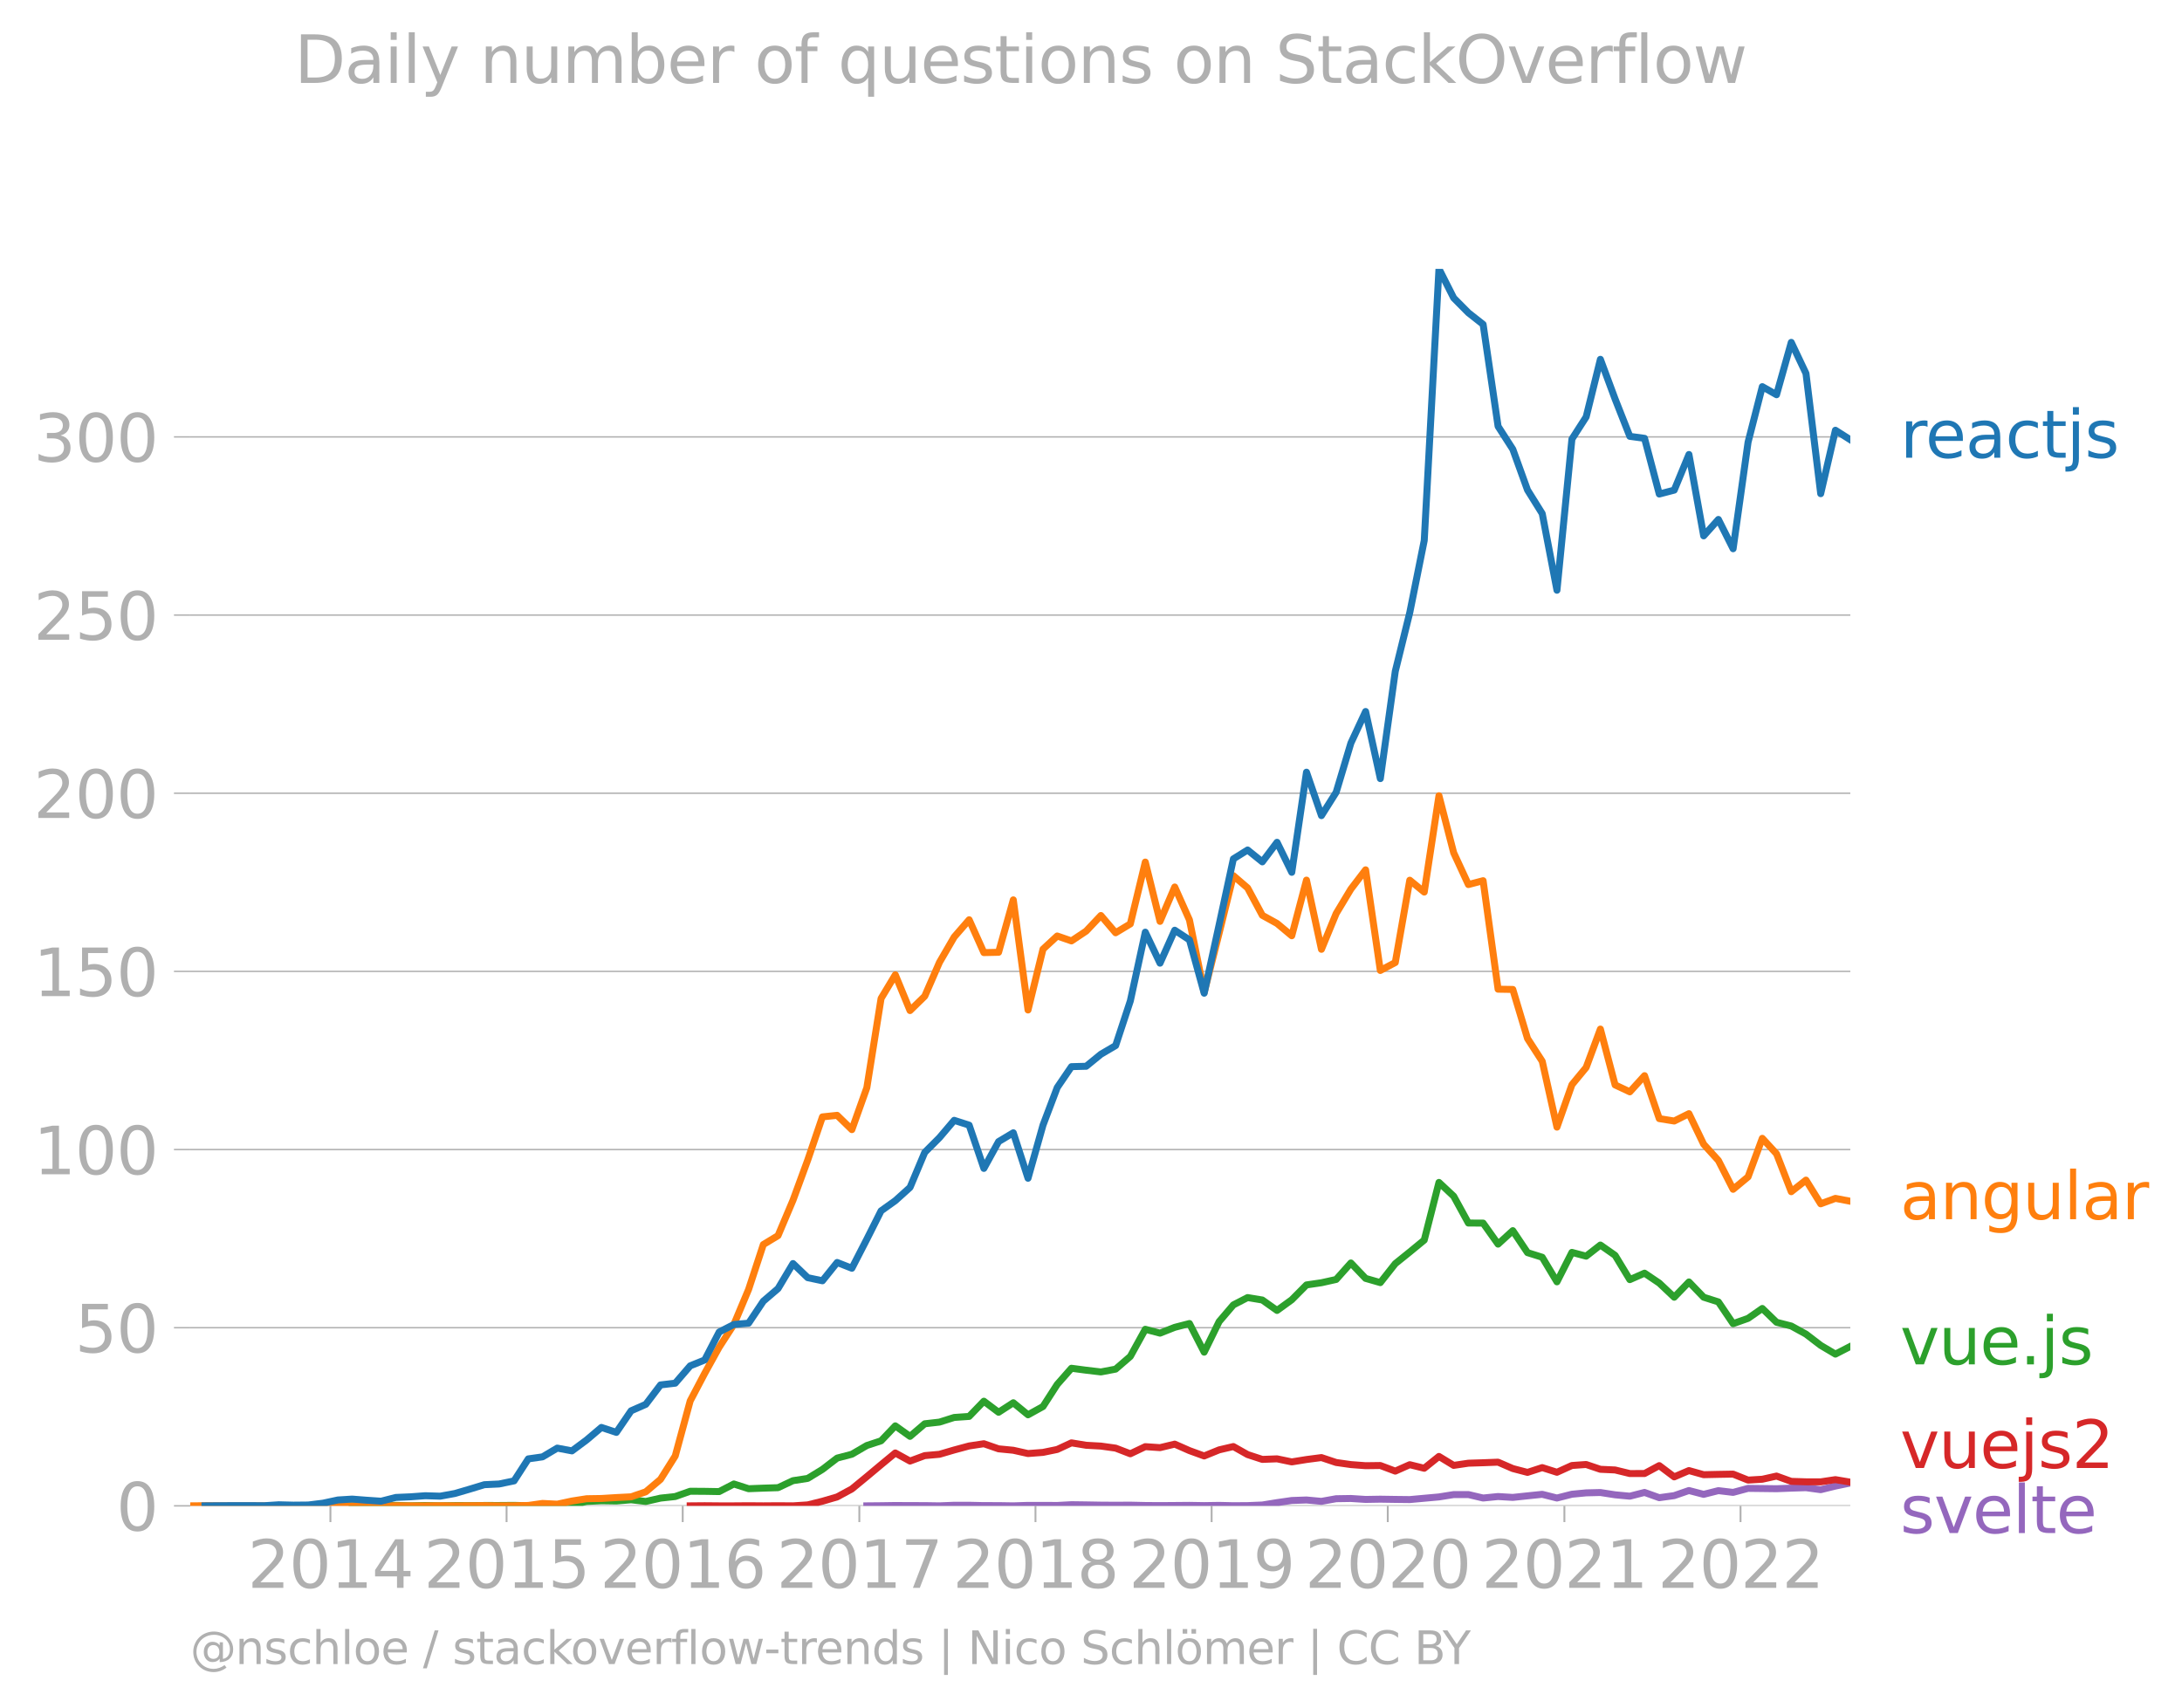 <svg xmlns:xlink="http://www.w3.org/1999/xlink" width="625.856" height="489.969" viewBox="0 0 469.392 367.477" xmlns="http://www.w3.org/2000/svg"><defs><style>*{stroke-linejoin:round;stroke-linecap:butt}</style></defs><g id="figure_1"><path d="M0 367.477h469.392V0H0v367.477z" style="fill:none" id="patch_1"/><g id="axes_1"><path d="M40.922 323.95h357.12V57.838H40.923V323.95z" style="fill:none" id="patch_2"/><g id="matplotlib.axis_1"><g id="xtick_1"><g id="line2d_1"><defs><path id="ma919f04d4e" d="M0 0v3.5" style="stroke:#b0b0b0;stroke-width:.4"/></defs><use xlink:href="#ma919f04d4e" x="71.08" y="323.95" style="fill:#b0b0b0;stroke:#b0b0b0;stroke-width:.4"/></g><g style="fill:#b0b0b0" transform="matrix(.14 0 0 -.14 53.265 341.588)" id="text_1"><defs><path id="DejaVuSans-32" d="M1228 531h2203V0H469v531q359 372 979 998 621 627 780 809 303 340 423 576 121 236 121 464 0 372-261 606-261 235-680 235-297 0-627-103-329-103-704-313v638q381 153 712 231 332 78 607 78 725 0 1156-363 431-362 431-968 0-288-108-546-107-257-392-607-78-91-497-524-418-433-1181-1211z" transform="scale(.016)"/><path id="DejaVuSans-30" d="M2034 4250q-487 0-733-480-245-479-245-1442 0-959 245-1439 246-480 733-480 491 0 736 480 246 480 246 1439 0 963-246 1442-245 480-736 480zm0 500q785 0 1199-621 414-620 414-1801 0-1178-414-1799Q2819-91 2034-91q-784 0-1198 620-414 621-414 1799 0 1181 414 1801 414 621 1198 621z" transform="scale(.016)"/><path id="DejaVuSans-31" d="M794 531h1031v3560L703 3866v575l1116 225h631V531h1031V0H794v531z" transform="scale(.016)"/><path id="DejaVuSans-34" d="M2419 4116 825 1625h1594v2491zm-166 550h794V1625h666v-525h-666V0h-628v1100H313v609l1940 2957z" transform="scale(.016)"/></defs><use xlink:href="#DejaVuSans-32"/><use xlink:href="#DejaVuSans-30" x="63.623"/><use xlink:href="#DejaVuSans-31" x="127.246"/><use xlink:href="#DejaVuSans-34" x="190.869"/></g></g><g id="xtick_2"><use xlink:href="#ma919f04d4e" x="108.973" y="323.95" style="fill:#b0b0b0;stroke:#b0b0b0;stroke-width:.4" id="line2d_2"/><g style="fill:#b0b0b0" transform="matrix(.14 0 0 -.14 91.158 341.588)" id="text_2"><defs><path id="DejaVuSans-35" d="M691 4666h2478v-532H1269V2991q137 47 274 70 138 23 276 23 781 0 1237-428 457-428 457-1159 0-753-469-1171Q2575-91 1722-91q-294 0-599 50Q819 9 494 109v635q281-153 581-228t634-75q541 0 856 284 316 284 316 772 0 487-316 771-315 285-856 285-253 0-505-56-251-56-513-175v2344z" transform="scale(.016)"/></defs><use xlink:href="#DejaVuSans-32"/><use xlink:href="#DejaVuSans-30" x="63.623"/><use xlink:href="#DejaVuSans-31" x="127.246"/><use xlink:href="#DejaVuSans-35" x="190.869"/></g></g><g id="xtick_3"><use xlink:href="#ma919f04d4e" x="146.865" y="323.95" style="fill:#b0b0b0;stroke:#b0b0b0;stroke-width:.4" id="line2d_3"/><g style="fill:#b0b0b0" transform="matrix(.14 0 0 -.14 129.05 341.588)" id="text_3"><defs><path id="DejaVuSans-36" d="M2113 2584q-425 0-674-291-248-290-248-796 0-503 248-796 249-292 674-292t673 292q248 293 248 796 0 506-248 796-248 291-673 291zm1253 1979v-575q-238 112-480 171-242 60-480 60-625 0-955-422-329-422-376-1275 184 272 462 417 279 145 613 145 703 0 1111-427 408-426 408-1160 0-719-425-1154Q2819-91 2113-91q-810 0-1238 620-428 621-428 1799 0 1106 525 1764t1409 658q238 0 480-47t505-140z" transform="scale(.016)"/></defs><use xlink:href="#DejaVuSans-32"/><use xlink:href="#DejaVuSans-30" x="63.623"/><use xlink:href="#DejaVuSans-31" x="127.246"/><use xlink:href="#DejaVuSans-36" x="190.869"/></g></g><g id="xtick_4"><use xlink:href="#ma919f04d4e" x="184.861" y="323.95" style="fill:#b0b0b0;stroke:#b0b0b0;stroke-width:.4" id="line2d_4"/><g style="fill:#b0b0b0" transform="matrix(.14 0 0 -.14 167.046 341.588)" id="text_4"><defs><path id="DejaVuSans-37" d="M525 4666h3000v-269L1831 0h-659l1594 4134H525v532z" transform="scale(.016)"/></defs><use xlink:href="#DejaVuSans-32"/><use xlink:href="#DejaVuSans-30" x="63.623"/><use xlink:href="#DejaVuSans-31" x="127.246"/><use xlink:href="#DejaVuSans-37" x="190.869"/></g></g><g id="xtick_5"><use xlink:href="#ma919f04d4e" x="222.753" y="323.95" style="fill:#b0b0b0;stroke:#b0b0b0;stroke-width:.4" id="line2d_5"/><g style="fill:#b0b0b0" transform="matrix(.14 0 0 -.14 204.938 341.588)" id="text_5"><defs><path id="DejaVuSans-38" d="M2034 2216q-450 0-708-241-257-241-257-662 0-422 257-663 258-241 708-241t709 242q260 243 260 662 0 421-258 662-257 241-711 241zm-631 268q-406 100-633 378-226 279-226 679 0 559 398 884 399 325 1092 325 697 0 1094-325t397-884q0-400-227-679-226-278-629-378 456-106 710-416 255-309 255-755 0-679-414-1042Q2806-91 2034-91q-771 0-1186 362-414 363-414 1042 0 446 256 755 257 310 713 416zm-231 997q0-362 226-565 227-203 636-203 407 0 636 203 230 203 230 565 0 363-230 566-229 203-636 203-409 0-636-203-226-203-226-566z" transform="scale(.016)"/></defs><use xlink:href="#DejaVuSans-32"/><use xlink:href="#DejaVuSans-30" x="63.623"/><use xlink:href="#DejaVuSans-31" x="127.246"/><use xlink:href="#DejaVuSans-38" x="190.869"/></g></g><g id="xtick_6"><use xlink:href="#ma919f04d4e" x="260.645" y="323.95" style="fill:#b0b0b0;stroke:#b0b0b0;stroke-width:.4" id="line2d_6"/><g style="fill:#b0b0b0" transform="matrix(.14 0 0 -.14 242.83 341.588)" id="text_6"><defs><path id="DejaVuSans-39" d="M703 97v575q238-113 481-172 244-59 479-59 625 0 954 420 330 420 377 1277-181-269-460-413-278-144-615-144-700 0-1108 423-408 424-408 1159 0 718 425 1152 425 435 1131 435 810 0 1236-621 427-620 427-1801 0-1103-524-1761Q2575-91 1691-91q-238 0-482 47Q966 3 703 97zm1256 1978q425 0 673 290 249 291 249 798 0 503-249 795-248 292-673 292t-673-292q-248-292-248-795 0-507 248-798 248-290 673-290z" transform="scale(.016)"/></defs><use xlink:href="#DejaVuSans-32"/><use xlink:href="#DejaVuSans-30" x="63.623"/><use xlink:href="#DejaVuSans-31" x="127.246"/><use xlink:href="#DejaVuSans-39" x="190.869"/></g></g><g id="xtick_7"><use xlink:href="#ma919f04d4e" x="298.537" y="323.95" style="fill:#b0b0b0;stroke:#b0b0b0;stroke-width:.4" id="line2d_7"/><g style="fill:#b0b0b0" transform="matrix(.14 0 0 -.14 280.722 341.588)" id="text_7"><use xlink:href="#DejaVuSans-32"/><use xlink:href="#DejaVuSans-30" x="63.623"/><use xlink:href="#DejaVuSans-32" x="127.246"/><use xlink:href="#DejaVuSans-30" x="190.869"/></g></g><g id="xtick_8"><use xlink:href="#ma919f04d4e" x="336.533" y="323.95" style="fill:#b0b0b0;stroke:#b0b0b0;stroke-width:.4" id="line2d_8"/><g style="fill:#b0b0b0" transform="matrix(.14 0 0 -.14 318.718 341.588)" id="text_8"><use xlink:href="#DejaVuSans-32"/><use xlink:href="#DejaVuSans-30" x="63.623"/><use xlink:href="#DejaVuSans-32" x="127.246"/><use xlink:href="#DejaVuSans-31" x="190.869"/></g></g><g id="xtick_9"><use xlink:href="#ma919f04d4e" x="374.425" y="323.95" style="fill:#b0b0b0;stroke:#b0b0b0;stroke-width:.4" id="line2d_9"/><g style="fill:#b0b0b0" transform="matrix(.14 0 0 -.14 356.61 341.588)" id="text_9"><use xlink:href="#DejaVuSans-32"/><use xlink:href="#DejaVuSans-30" x="63.623"/><use xlink:href="#DejaVuSans-32" x="127.246"/><use xlink:href="#DejaVuSans-32" x="190.869"/></g></g></g><g id="matplotlib.axis_2"><g id="ytick_1"><path d="M40.922 323.95h357.12" clip-path="url(#p0051fe6fa3)" style="fill:none;stroke:#b0b0b0;stroke-width:.3;stroke-linecap:square" id="line2d_10"/><g id="line2d_11"><defs><path id="m20722a3a49" d="M0 0h-3.5" style="stroke:#b0b0b0;stroke-width:.3"/></defs><use xlink:href="#m20722a3a49" x="40.922" y="323.95" style="fill:#b0b0b0;stroke:#b0b0b0;stroke-width:.3"/></g><use xlink:href="#DejaVuSans-30" style="fill:#b0b0b0" transform="matrix(.14 0 0 -.14 25.015 329.269)" id="text_10"/></g><g id="ytick_2"><path d="M40.922 285.624h357.12" clip-path="url(#p0051fe6fa3)" style="fill:none;stroke:#b0b0b0;stroke-width:.3;stroke-linecap:square" id="line2d_12"/><use xlink:href="#m20722a3a49" x="40.922" y="285.624" style="fill:#b0b0b0;stroke:#b0b0b0;stroke-width:.3" id="line2d_13"/><g style="fill:#b0b0b0" transform="matrix(.14 0 0 -.14 16.108 290.942)" id="text_11"><use xlink:href="#DejaVuSans-35"/><use xlink:href="#DejaVuSans-30" x="63.623"/></g></g><g id="ytick_3"><path d="M40.922 247.297h357.12" clip-path="url(#p0051fe6fa3)" style="fill:none;stroke:#b0b0b0;stroke-width:.3;stroke-linecap:square" id="line2d_14"/><use xlink:href="#m20722a3a49" x="40.922" y="247.297" style="fill:#b0b0b0;stroke:#b0b0b0;stroke-width:.3" id="line2d_15"/><g style="fill:#b0b0b0" transform="matrix(.14 0 0 -.14 7.2 252.616)" id="text_12"><use xlink:href="#DejaVuSans-31"/><use xlink:href="#DejaVuSans-30" x="63.623"/><use xlink:href="#DejaVuSans-30" x="127.246"/></g></g><g id="ytick_4"><path d="M40.922 208.971h357.12" clip-path="url(#p0051fe6fa3)" style="fill:none;stroke:#b0b0b0;stroke-width:.3;stroke-linecap:square" id="line2d_16"/><use xlink:href="#m20722a3a49" x="40.922" y="208.971" style="fill:#b0b0b0;stroke:#b0b0b0;stroke-width:.3" id="line2d_17"/><g style="fill:#b0b0b0" transform="matrix(.14 0 0 -.14 7.2 214.29)" id="text_13"><use xlink:href="#DejaVuSans-31"/><use xlink:href="#DejaVuSans-35" x="63.623"/><use xlink:href="#DejaVuSans-30" x="127.246"/></g></g><g id="ytick_5"><path d="M40.922 170.645h357.12" clip-path="url(#p0051fe6fa3)" style="fill:none;stroke:#b0b0b0;stroke-width:.3;stroke-linecap:square" id="line2d_18"/><use xlink:href="#m20722a3a49" x="40.922" y="170.645" style="fill:#b0b0b0;stroke:#b0b0b0;stroke-width:.3" id="line2d_19"/><g style="fill:#b0b0b0" transform="matrix(.14 0 0 -.14 7.2 175.964)" id="text_14"><use xlink:href="#DejaVuSans-32"/><use xlink:href="#DejaVuSans-30" x="63.623"/><use xlink:href="#DejaVuSans-30" x="127.246"/></g></g><g id="ytick_6"><path d="M40.922 132.319h357.12" clip-path="url(#p0051fe6fa3)" style="fill:none;stroke:#b0b0b0;stroke-width:.3;stroke-linecap:square" id="line2d_20"/><use xlink:href="#m20722a3a49" x="40.922" y="132.319" style="fill:#b0b0b0;stroke:#b0b0b0;stroke-width:.3" id="line2d_21"/><g style="fill:#b0b0b0" transform="matrix(.14 0 0 -.14 7.2 137.637)" id="text_15"><use xlink:href="#DejaVuSans-32"/><use xlink:href="#DejaVuSans-35" x="63.623"/><use xlink:href="#DejaVuSans-30" x="127.246"/></g></g><g id="ytick_7"><path d="M40.922 93.992h357.12" clip-path="url(#p0051fe6fa3)" style="fill:none;stroke:#b0b0b0;stroke-width:.3;stroke-linecap:square" id="line2d_22"/><use xlink:href="#m20722a3a49" x="40.922" y="93.992" style="fill:#b0b0b0;stroke:#b0b0b0;stroke-width:.3" id="line2d_23"/><g style="fill:#b0b0b0" transform="matrix(.14 0 0 -.14 7.2 99.311)" id="text_16"><defs><path id="DejaVuSans-33" d="M2597 2516q453-97 707-404 255-306 255-756 0-690-475-1069Q2609-91 1734-91q-293 0-604 58T488 141v609q262-153 574-231 313-78 654-78 593 0 904 234t311 681q0 413-289 645-289 233-804 233h-544v519h569q465 0 712 186t247 536q0 359-255 551-254 193-729 193-260 0-557-57-297-56-653-174v562q360 100 674 150t592 50q719 0 1137-327 419-326 419-882 0-388-222-655t-631-370z" transform="scale(.016)"/></defs><use xlink:href="#DejaVuSans-33"/><use xlink:href="#DejaVuSans-30" x="63.623"/><use xlink:href="#DejaVuSans-30" x="127.246"/></g></g></g><path d="m186.47 323.95 3.062-.028 3.063-.046 3.166.023 3.166.001 3.167.05 3.166-.124h3.218l3.167.073 3.166.001 3.166.05 3.167-.1h3.218l3.062.018 3.063-.165 3.166.042 3.166.056 3.167.021 3.166-.02 3.218.074 3.167.023 3.166-.023 3.166-.028 3.167.052 3.218-.05 3.062.072 3.063-.022 3.166-.129 3.167-.514 3.166-.457 3.166-.111 3.218.296 3.167-.568 3.166-.05 3.166.203 3.167-.054 3.218.05 3.114.036 3.115-.284 3.166-.285 3.166-.506 3.167-.005 3.166.746 3.218-.321 3.167.189 3.166-.337 3.166-.328 3.167.797 3.218-.816 3.062-.295 3.063-.075 3.166.492 3.167.299 3.166-.81 3.166 1.131 3.218-.445 3.167-1.095 3.166.823 3.166-.798 3.167.378 3.218-.866 3.062.036 3.063.039 3.166-.123 3.167-.1 3.166.432 3.166-.778 3.219-.668" clip-path="url(#p0051fe6fa3)" style="fill:none;stroke:#9467bd;stroke-width:1.5;stroke-linecap:square" id="line2d_24"/><path d="m148.474 323.95 3.114-.027 3.115.027h3.166l3.166-.025 3.167.025 3.166-.025 3.218.025 3.166-.205 3.167-.784 3.166-.928 3.166-1.718 3.219-2.646 3.062-2.562 3.063-2.531 3.166 1.741 3.166-1.173 3.167-.283 3.166-.928 3.218-.866 3.167-.48 3.166 1.098 3.166.307 3.167.707 3.218-.247 3.062-.63 3.063-1.422 3.166.519 3.166.173 3.167.44 3.166 1.217 3.218-1.533 3.167.214 3.166-.758 3.166 1.397 3.167 1.15 3.218-1.311 3.062-.715 3.063 1.729 3.166 1.037 3.167-.122 3.166.659 3.166-.511 3.218-.42 3.167 1.059 3.166.449 3.166.24 3.167-.042 3.218 1.211 3.114-1.387 3.115.77 3.166-2.544 3.166 1.925 3.167-.469 3.166-.1 3.218-.123 3.167 1.373 3.166.827 3.166-1.032 3.167 1.008 3.218-1.46 3.062-.217 3.063 1.034 3.166.146 3.167.769 3.166-.002 3.166-1.705 3.218 2.424 3.167-1.358 3.166.888 3.166-.07 3.167-.054 3.218 1.286 3.062-.183 3.063-.682 3.166 1.14 3.167.096 3.166.007 3.166-.477 3.219.544" clip-path="url(#p0051fe6fa3)" style="fill:none;stroke:#d62728;stroke-width:1.5;stroke-linecap:square" id="line2d_25"/><path d="m75.752 323.95 3.063-.025 3.166.025 3.166-.1 3.167.1 3.166-.074 3.218.074 3.166-.051 3.167.001 3.166-.027 3.166.003 3.219-.025 3.062.071 3.063-.022 3.166-.078 3.166-.144 3.167-.674 3.166-.142 3.218.05 3.167-.265 3.166.363 3.166-.721 3.167-.342 3.218-1.137 3.114.02 3.115.054 3.166-1.636 3.166 1.018 3.167-.123 3.166-.1 3.218-1.508 3.166-.487 3.167-1.937 3.166-2.433 3.166-.83 3.219-1.88 3.062-1.007 3.063-3.22 3.166 2.262 3.166-2.708 3.167-.359 3.166-1.001 3.218-.222 3.167-3.273 3.166 2.382 3.166-2.05 3.167 2.594 3.218-1.78 3.062-4.753 3.063-3.481 3.166.419 3.166.372 3.167-.602 3.166-2.736 3.218-5.835 3.167.829 3.166-1.25 3.166-.82 3.167 6.161 3.218-6.577 3.062-3.59 3.063-1.578 3.166.525 3.167 2.245 3.166-2.296 3.166-3.194 3.218-.47 3.167-.705 3.166-3.548 3.166 3.318 3.167.91 3.218-4.08 3.114-2.509 3.115-2.56 3.166-12.406 3.166 2.961 3.167 5.777 3.166.01 3.218 4.524 3.167-2.898 3.166 4.728 3.166.995 3.167 5.286 3.218-6.33 3.062.81 3.063-2.393 3.166 2.218 3.167 5.225 3.166-1.392 3.166 2.134 3.218 3.041 3.167-3.285 3.166 3.285 3.166 1.008 3.167 4.68 3.218-1.138 3.062-2.131 3.063 2.971 3.166.805 3.167 1.742 3.166 2.423 3.166 1.88 3.219-1.657" clip-path="url(#p0051fe6fa3)" style="fill:none;stroke:#2ca02c;stroke-width:1.5;stroke-linecap:square" id="line2d_26"/><g style="fill:#1f77b4" transform="matrix(.14 0 0 -.14 408.756 98.474)" id="text_17"><defs><path id="DejaVuSans-72" d="M2631 2963q-97 56-211 82-114 27-251 27-488 0-749-317t-261-911V0H581v3500h578v-544q182 319 472 473 291 155 707 155 59 0 131-8 72-7 159-23l3-590z" transform="scale(.016)"/><path id="DejaVuSans-65" d="M3597 1894v-281H953q38-594 358-905t892-311q331 0 642 81t618 244V178Q3153 47 2828-22t-659-69q-838 0-1327 487-489 488-489 1320 0 859 464 1363 464 505 1252 505 706 0 1117-455 411-454 411-1235zm-575 169q-6 471-264 752-258 282-683 282-481 0-770-272t-333-766l2050 4z" transform="scale(.016)"/><path id="DejaVuSans-61" d="M2194 1759q-697 0-966-159t-269-544q0-306 202-486 202-179 548-179 479 0 768 339t289 901v128h-572zm1147 238V0h-575v531q-197-318-491-470T1556-91q-537 0-855 302-317 302-317 808 0 590 395 890 396 300 1180 300h807v57q0 397-261 614t-733 217q-300 0-585-72-284-72-546-216v532q315 122 612 182 297 61 578 61 760 0 1135-394 375-393 375-1193z" transform="scale(.016)"/><path id="DejaVuSans-63" d="M3122 3366v-538q-244 135-489 202t-495 67q-560 0-870-355-309-354-309-995t309-996q310-354 870-354 250 0 495 67t489 202V134Q2881 22 2623-34q-257-57-548-57-791 0-1257 497-465 497-465 1341 0 856 470 1346 471 491 1290 491 265 0 518-55 253-54 491-163z" transform="scale(.016)"/><path id="DejaVuSans-74" d="M1172 4494v-994h1184v-447H1172V1153q0-428 117-550t477-122h590V0h-590q-666 0-919 248-253 249-253 905v1900H172v447h422v994h578z" transform="scale(.016)"/><path id="DejaVuSans-6a" d="M603 3500h575V-63q0-668-255-968-254-300-820-300h-219v487H38q328 0 446 152Q603-541 603-63v3563zm0 1363h575v-729H603v729z" transform="scale(.016)"/><path id="DejaVuSans-73" d="M2834 3397v-544q-243 125-506 187-262 63-544 63-428 0-642-131t-214-394q0-200 153-314t616-217l197-44q612-131 870-370t258-667q0-488-386-773Q2250-91 1575-91q-281 0-586 55T347 128v594q319-166 628-249 309-82 613-82 406 0 624 139 219 139 219 392 0 234-158 359-157 125-692 241l-200 47q-534 112-772 345-237 233-237 639 0 494 350 762 350 269 994 269 318 0 599-47 282-46 519-140z" transform="scale(.016)"/></defs><use xlink:href="#DejaVuSans-72"/><use xlink:href="#DejaVuSans-65" x="38.863"/><use xlink:href="#DejaVuSans-61" x="100.387"/><use xlink:href="#DejaVuSans-63" x="161.666"/><use xlink:href="#DejaVuSans-74" x="216.646"/><use xlink:href="#DejaVuSans-6a" x="255.855"/><use xlink:href="#DejaVuSans-73" x="283.639"/></g><g style="fill:#ff7f0e" transform="matrix(.14 0 0 -.14 408.756 262.287)" id="text_18"><defs><path id="DejaVuSans-6e" d="M3513 2113V0h-575v2094q0 497-194 743-194 247-581 247-466 0-735-297-269-296-269-809V0H581v3500h578v-544q207 316 486 472 280 156 646 156 603 0 912-373 310-373 310-1098z" transform="scale(.016)"/><path id="DejaVuSans-67" d="M2906 1791q0 625-258 968-257 344-723 344-462 0-720-344-258-343-258-968 0-622 258-966t720-344q466 0 723 344 258 344 258 966zm575-1357q0-893-397-1329-396-436-1215-436-303 0-572 45t-522 139v559q253-137 500-202 247-66 503-66 566 0 847 295t281 892v285q-178-310-456-463T1784 0Q1141 0 747 490 353 981 353 1791q0 812 394 1302 394 491 1037 491 388 0 666-153t456-462v531h575V434z" transform="scale(.016)"/><path id="DejaVuSans-75" d="M544 1381v2119h575V1403q0-497 193-746 194-248 582-248 465 0 735 297 271 297 271 810v1984h575V0h-575v538q-209-319-486-474-276-155-642-155-603 0-916 375-312 375-312 1097zm1447 2203z" transform="scale(.016)"/><path id="DejaVuSans-6c" d="M603 4863h575V0H603v4863z" transform="scale(.016)"/></defs><use xlink:href="#DejaVuSans-61"/><use xlink:href="#DejaVuSans-6e" x="61.279"/><use xlink:href="#DejaVuSans-67" x="124.658"/><use xlink:href="#DejaVuSans-75" x="188.135"/><use xlink:href="#DejaVuSans-6c" x="251.514"/><use xlink:href="#DejaVuSans-61" x="279.297"/><use xlink:href="#DejaVuSans-72" x="340.576"/></g><g style="fill:#2ca02c" transform="matrix(.14 0 0 -.14 408.756 293.517)" id="text_19"><defs><path id="DejaVuSans-76" d="M191 3500h609L1894 563l1094 2937h609L2284 0h-781L191 3500z" transform="scale(.016)"/><path id="DejaVuSans-2e" d="M684 794h660V0H684v794z" transform="scale(.016)"/></defs><use xlink:href="#DejaVuSans-76"/><use xlink:href="#DejaVuSans-75" x="59.18"/><use xlink:href="#DejaVuSans-65" x="122.559"/><use xlink:href="#DejaVuSans-2e" x="184.082"/><use xlink:href="#DejaVuSans-6a" x="215.869"/><use xlink:href="#DejaVuSans-73" x="243.652"/></g><g style="fill:#d62728" transform="matrix(.14 0 0 -.14 408.756 315.806)" id="text_20"><use xlink:href="#DejaVuSans-76"/><use xlink:href="#DejaVuSans-75" x="59.18"/><use xlink:href="#DejaVuSans-65" x="122.559"/><use xlink:href="#DejaVuSans-6a" x="184.082"/><use xlink:href="#DejaVuSans-73" x="211.865"/><use xlink:href="#DejaVuSans-32" x="263.965"/></g><g style="fill:#9467bd" transform="matrix(.14 0 0 -.14 408.756 329.806)" id="text_21"><use xlink:href="#DejaVuSans-73"/><use xlink:href="#DejaVuSans-76" x="52.1"/><use xlink:href="#DejaVuSans-65" x="111.279"/><use xlink:href="#DejaVuSans-6c" x="172.803"/><use xlink:href="#DejaVuSans-74" x="200.586"/><use xlink:href="#DejaVuSans-65" x="239.795"/></g><g style="fill:#b0b0b0" transform="matrix(.097 0 0 -.097 40.922 357.986)" id="text_22"><defs><path id="DejaVuSans-40" d="M2381 1678q0-447 222-702 222-254 610-254 384 0 604 256 221 256 221 700 0 438-225 695-225 258-607 258-378 0-602-256-223-256-223-697zm1703-934q-187-241-429-355t-564-114q-538 0-874 389t-336 1014q0 625 337 1015 338 391 873 391 322 0 565-117 244-117 428-354v409h447V722q457 69 714 417 258 349 258 902 0 334-99 628-98 294-298 544-325 409-792 626t-1017 217q-384 0-738-102-353-101-653-301-490-319-767-836-276-517-276-1120 0-497 179-932 180-434 521-765 328-325 759-495 431-171 922-171 403 0 792 136t714 389l281-347q-390-303-851-464t-936-161q-578 0-1091 205-512 205-912 595Q841 78 631 592q-209 514-209 1105 0 569 212 1084 213 516 607 907 403 396 931 607t1119 211q662 0 1229-272 568-271 952-771 234-307 357-666 124-359 124-744 0-822-497-1297T4084 263v481z" transform="scale(.016)"/><path id="DejaVuSans-68" d="M3513 2113V0h-575v2094q0 497-194 743-194 247-581 247-466 0-735-297-269-296-269-809V0H581v4863h578V2956q207 316 486 472 280 156 646 156 603 0 912-373 310-373 310-1098z" transform="scale(.016)"/><path id="DejaVuSans-6f" d="M1959 3097q-462 0-731-361t-269-989q0-628 267-989 268-361 733-361 460 0 728 362 269 363 269 988 0 622-269 986-268 364-728 364zm0 487q750 0 1178-488 429-487 429-1349 0-859-429-1349Q2709-91 1959-91q-753 0-1180 489-426 490-426 1349 0 862 426 1349 427 488 1180 488z" transform="scale(.016)"/><path id="DejaVuSans-2f" d="M1625 4666h531L531-594H0l1625 5260z" transform="scale(.016)"/><path id="DejaVuSans-6b" d="M581 4863h578V1991l1716 1509h734L1753 1863 3688 0h-750L1159 1709V0H581v4863z" transform="scale(.016)"/><path id="DejaVuSans-66" d="M2375 4863v-479h-550q-309 0-430-125-120-125-120-450v-309h947v-447h-947V0H697v3053H147v447h550v244q0 584 272 851 272 268 862 268h544z" transform="scale(.016)"/><path id="DejaVuSans-77" d="M269 3500h575l719-2731 715 2731h678l719-2731 716 2731h575L4050 0h-678l-753 2869L1863 0h-679L269 3500z" transform="scale(.016)"/><path id="DejaVuSans-2d" d="M313 2009h1684v-512H313v512z" transform="scale(.016)"/><path id="DejaVuSans-64" d="M2906 2969v1894h575V0h-575v525q-181-312-458-464-276-152-664-152-634 0-1033 506-398 507-398 1332t398 1331q399 506 1033 506 388 0 664-152 277-151 458-463zM947 1747q0-634 261-995t717-361q456 0 718 361 263 361 263 995t-263 995q-262 361-718 361t-717-361q-261-361-261-995z" transform="scale(.016)"/><path id="DejaVuSans-7c" d="M1344 4891v-6400H813v6400h531z" transform="scale(.016)"/><path id="DejaVuSans-4e" d="M628 4666h850L3547 763v3903h612V0h-850L1241 3903V0H628v4666z" transform="scale(.016)"/><path id="DejaVuSans-69" d="M603 3500h575V0H603v3500zm0 1363h575v-729H603v729z" transform="scale(.016)"/><path id="DejaVuSans-53" d="M3425 4513v-616q-359 172-678 256-319 85-616 85-515 0-795-200t-280-569q0-310 186-468 186-157 705-254l381-78q706-135 1042-474t336-907q0-679-455-1029Q2797-91 1919-91q-331 0-705 75-373 75-773 222v650q384-215 753-325 369-109 725-109 540 0 834 212 294 213 294 607 0 343-211 537t-692 291l-385 75q-706 140-1022 440-315 300-315 835 0 619 436 975t1201 356q329 0 669-60 341-59 697-177z" transform="scale(.016)"/><path id="DejaVuSans-f6" d="M1959 3097q-462 0-731-361t-269-989q0-628 267-989 268-361 733-361 460 0 728 362 269 363 269 988 0 622-269 986-268 364-728 364zm0 487q750 0 1178-488 429-487 429-1349 0-859-429-1349Q2709-91 1959-91q-753 0-1180 489-426 490-426 1349 0 862 426 1349 427 488 1180 488zm295 1266h634v-631h-634v631zm-1222 0h634v-631h-634v631z" transform="scale(.016)"/><path id="DejaVuSans-6d" d="M3328 2828q216 388 516 572t706 184q547 0 844-383 297-382 297-1088V0h-578v2094q0 503-179 746-178 244-543 244-447 0-707-297-259-296-259-809V0h-578v2094q0 506-178 748t-550 242q-441 0-701-298-259-298-259-808V0H581v3500h578v-544q197 322 472 475t653 153q382 0 649-194 267-193 395-562z" transform="scale(.016)"/><path id="DejaVuSans-43" d="M4122 4306v-665q-319 297-680 443-361 147-767 147-800 0-1225-489t-425-1414q0-922 425-1411t1225-489q406 0 767 147t680 444V359q-331-225-702-338-370-112-782-112-1060 0-1670 648-609 649-609 1771 0 1125 609 1773 610 649 1670 649 418 0 788-111 371-111 696-333z" transform="scale(.016)"/><path id="DejaVuSans-42" d="M1259 2228V519h1013q509 0 754 211 246 211 246 645 0 438-246 645-245 208-754 208H1259zm0 1919V2741h935q462 0 688 173 227 174 227 530 0 353-227 528-226 175-688 175h-935zm-631 519h1613q722 0 1112-300 391-300 391-853 0-429-200-682t-588-315q466-100 724-418 258-317 258-792 0-625-425-966Q3088 0 2303 0H628v4666z" transform="scale(.016)"/><path id="DejaVuSans-59" d="M-13 4666h679l1293-1919 1285 1919h678L2272 2222V0h-634v2222L-13 4666z" transform="scale(.016)"/></defs><use xlink:href="#DejaVuSans-40"/><use xlink:href="#DejaVuSans-6e" x="100"/><use xlink:href="#DejaVuSans-73" x="163.379"/><use xlink:href="#DejaVuSans-63" x="215.479"/><use xlink:href="#DejaVuSans-68" x="270.459"/><use xlink:href="#DejaVuSans-6c" x="333.838"/><use xlink:href="#DejaVuSans-6f" x="361.621"/><use xlink:href="#DejaVuSans-65" x="422.803"/><use xlink:href="#DejaVuSans-20" x="484.326"/><use xlink:href="#DejaVuSans-2f" x="516.113"/><use xlink:href="#DejaVuSans-20" x="549.805"/><use xlink:href="#DejaVuSans-73" x="581.592"/><use xlink:href="#DejaVuSans-74" x="633.691"/><use xlink:href="#DejaVuSans-61" x="672.9"/><use xlink:href="#DejaVuSans-63" x="734.18"/><use xlink:href="#DejaVuSans-6b" x="789.16"/><use xlink:href="#DejaVuSans-6f" x="843.445"/><use xlink:href="#DejaVuSans-76" x="904.627"/><use xlink:href="#DejaVuSans-65" x="963.807"/><use xlink:href="#DejaVuSans-72" x="1025.33"/><use xlink:href="#DejaVuSans-66" x="1066.443"/><use xlink:href="#DejaVuSans-6c" x="1101.648"/><use xlink:href="#DejaVuSans-6f" x="1129.432"/><use xlink:href="#DejaVuSans-77" x="1190.613"/><use xlink:href="#DejaVuSans-2d" x="1272.4"/><use xlink:href="#DejaVuSans-74" x="1308.484"/><use xlink:href="#DejaVuSans-72" x="1347.693"/><use xlink:href="#DejaVuSans-65" x="1386.557"/><use xlink:href="#DejaVuSans-6e" x="1448.08"/><use xlink:href="#DejaVuSans-64" x="1511.459"/><use xlink:href="#DejaVuSans-73" x="1574.936"/><use xlink:href="#DejaVuSans-20" x="1627.035"/><use xlink:href="#DejaVuSans-7c" x="1658.822"/><use xlink:href="#DejaVuSans-20" x="1692.514"/><use xlink:href="#DejaVuSans-4e" x="1724.301"/><use xlink:href="#DejaVuSans-69" x="1799.105"/><use xlink:href="#DejaVuSans-63" x="1826.889"/><use xlink:href="#DejaVuSans-6f" x="1881.869"/><use xlink:href="#DejaVuSans-20" x="1943.051"/><use xlink:href="#DejaVuSans-53" x="1974.838"/><use xlink:href="#DejaVuSans-63" x="2038.314"/><use xlink:href="#DejaVuSans-68" x="2093.295"/><use xlink:href="#DejaVuSans-6c" x="2156.674"/><use xlink:href="#DejaVuSans-f6" x="2184.457"/><use xlink:href="#DejaVuSans-6d" x="2245.639"/><use xlink:href="#DejaVuSans-65" x="2343.051"/><use xlink:href="#DejaVuSans-72" x="2404.574"/><use xlink:href="#DejaVuSans-20" x="2445.688"/><use xlink:href="#DejaVuSans-7c" x="2477.475"/><use xlink:href="#DejaVuSans-20" x="2511.166"/><use xlink:href="#DejaVuSans-43" x="2542.953"/><use xlink:href="#DejaVuSans-43" x="2612.777"/><use xlink:href="#DejaVuSans-20" x="2682.602"/><use xlink:href="#DejaVuSans-42" x="2714.389"/><use xlink:href="#DejaVuSans-59" x="2777.492"/></g><g style="fill:#b0b0b0" transform="matrix(.14 0 0 -.14 63.337 17.838)" id="text_23"><defs><path id="DejaVuSans-44" d="M1259 4147V519h763q966 0 1414 437 448 438 448 1382 0 937-448 1373t-1414 436h-763zm-631 519h1297q1356 0 1990-564 635-564 635-1764 0-1207-638-1773Q3275 0 1925 0H628v4666z" transform="scale(.016)"/><path id="DejaVuSans-79" d="M2059-325q-243-625-475-815-231-191-618-191H506v481h338q237 0 368 113 132 112 291 531l103 262L191 3500h609L1894 763l1094 2737h609L2059-325z" transform="scale(.016)"/><path id="DejaVuSans-62" d="M3116 1747q0 634-261 995t-717 361q-457 0-718-361t-261-995q0-634 261-995t718-361q456 0 717 361t261 995zM1159 2969q182 312 458 463 277 152 661 152 638 0 1036-506 399-506 399-1331T3314 415Q2916-91 2278-91q-384 0-661 152-276 152-458 464V0H581v4863h578V2969z" transform="scale(.016)"/><path id="DejaVuSans-71" d="M947 1747q0-634 261-995t717-361q456 0 718 361 263 361 263 995t-263 995q-262 361-718 361t-717-361q-261-361-261-995zM2906 525q-181-312-458-464-276-152-664-152-634 0-1033 506-398 507-398 1332t398 1331q399 506 1033 506 388 0 664-152 277-151 458-463v531h575v-4831h-575V525z" transform="scale(.016)"/><path id="DejaVuSans-4f" d="M2522 4238q-688 0-1093-513-404-512-404-1397 0-881 404-1394 405-512 1093-512 687 0 1089 512 402 513 402 1394 0 885-402 1397-402 513-1089 513zm0 512q981 0 1568-658 588-658 588-1764 0-1103-588-1761Q3503-91 2522-91q-984 0-1574 656-589 657-589 1763t589 1764q590 658 1574 658z" transform="scale(.016)"/></defs><use xlink:href="#DejaVuSans-44"/><use xlink:href="#DejaVuSans-61" x="77.002"/><use xlink:href="#DejaVuSans-69" x="138.281"/><use xlink:href="#DejaVuSans-6c" x="166.064"/><use xlink:href="#DejaVuSans-79" x="193.848"/><use xlink:href="#DejaVuSans-20" x="253.027"/><use xlink:href="#DejaVuSans-6e" x="284.814"/><use xlink:href="#DejaVuSans-75" x="348.193"/><use xlink:href="#DejaVuSans-6d" x="411.572"/><use xlink:href="#DejaVuSans-62" x="508.984"/><use xlink:href="#DejaVuSans-65" x="572.461"/><use xlink:href="#DejaVuSans-72" x="633.984"/><use xlink:href="#DejaVuSans-20" x="675.098"/><use xlink:href="#DejaVuSans-6f" x="706.885"/><use xlink:href="#DejaVuSans-66" x="768.066"/><use xlink:href="#DejaVuSans-20" x="803.271"/><use xlink:href="#DejaVuSans-71" x="835.059"/><use xlink:href="#DejaVuSans-75" x="898.535"/><use xlink:href="#DejaVuSans-65" x="961.914"/><use xlink:href="#DejaVuSans-73" x="1023.438"/><use xlink:href="#DejaVuSans-74" x="1075.537"/><use xlink:href="#DejaVuSans-69" x="1114.746"/><use xlink:href="#DejaVuSans-6f" x="1142.529"/><use xlink:href="#DejaVuSans-6e" x="1203.711"/><use xlink:href="#DejaVuSans-73" x="1267.09"/><use xlink:href="#DejaVuSans-20" x="1319.189"/><use xlink:href="#DejaVuSans-6f" x="1350.977"/><use xlink:href="#DejaVuSans-6e" x="1412.158"/><use xlink:href="#DejaVuSans-20" x="1475.537"/><use xlink:href="#DejaVuSans-53" x="1507.324"/><use xlink:href="#DejaVuSans-74" x="1570.801"/><use xlink:href="#DejaVuSans-61" x="1610.01"/><use xlink:href="#DejaVuSans-63" x="1671.289"/><use xlink:href="#DejaVuSans-6b" x="1726.27"/><use xlink:href="#DejaVuSans-4f" x="1784.18"/><use xlink:href="#DejaVuSans-76" x="1862.891"/><use xlink:href="#DejaVuSans-65" x="1922.07"/><use xlink:href="#DejaVuSans-72" x="1983.594"/><use xlink:href="#DejaVuSans-66" x="2024.707"/><use xlink:href="#DejaVuSans-6c" x="2059.912"/><use xlink:href="#DejaVuSans-6f" x="2087.695"/><use xlink:href="#DejaVuSans-77" x="2148.877"/></g><path d="m40.922 323.95 3.167-.026 3.166.026h34.726l3.166-.025 3.167.025h3.166l3.218-.025 3.166.025 3.167-.025 3.166-.026 3.166.05 3.219-.024 3.062-.057 3.063-.437 3.166.161 3.166-.68 3.167-.495 3.166-.05 3.218-.198 3.167-.161 3.166-1.075 3.166-2.681 3.167-5.034 3.218-11.844 3.114-5.918 3.115-5.629 3.166-4.893 3.166-7.544 3.167-9.652 3.166-1.92 3.218-7.616 3.166-8.63 3.167-9.297 3.166-.336 3.166 3.08 3.219-9.025 3.062-19.192 3.063-5.09 3.166 7.69 3.166-3.09 3.167-7.283 3.166-5.451 3.218-3.71 3.167 7.066 3.166-.068 3.166-11.277 3.167 23.69 3.218-13.08 3.062-2.838 3.063 1.057 3.166-2.109 3.166-3.355 3.167 3.713 3.166-1.908 3.218-13.303 3.167 12.758 3.166-7.392 3.166 7.086 3.167 15.588 3.218-12.759 3.062-12.353 3.063 2.636 3.166 5.891 3.167 1.749 3.166 2.646 3.166-11.968 3.218 14.886 3.167-7.696 3.166-5.261 3.166-4.142 3.167 21.648 3.218-1.706 3.114-17.708 3.115 2.55 3.166-20.728 3.166 12.272 3.167 6.84 3.166-.831 3.218 23.342 3.167.05 3.166 10.557 3.166 4.902 3.167 14.163 3.218-9.125 3.062-3.711 3.063-8.256 3.166 12.014 3.167 1.487 3.166-3.48 3.166 9.24 3.218.52 3.167-1.584 3.166 6.579 3.166 3.488 3.167 6.205 3.218-2.67 3.062-8.295 3.063 3.324 3.166 8.156 3.167-2.493 3.166 5.099 3.166-1.168 3.219.618" clip-path="url(#p0051fe6fa3)" style="fill:none;stroke:#ff7f0e;stroke-width:1.5;stroke-linecap:square" id="line2d_27"/><path d="m44.089 323.95 3.166-.025 3.166-.026 3.167.001 3.218.025 3.166-.205 3.167.081 3.166-.03 3.166-.39 3.219-.692 3.062-.19 3.063.24 3.166.214 3.166-.808 3.167-.137 3.166-.234 3.218.099 3.166-.58 3.167-.929 3.166-.962 3.166-.15 3.219-.668 3.062-4.736 3.063-.432 3.166-1.884 3.166.598 3.167-2.36 3.166-2.684 3.218 1.064 3.167-4.64 3.166-1.394 3.166-4.177 3.167-.372 3.218-3.734 3.114-1.258 3.115-6.012 3.166-1.63 3.166-.274 3.167-4.733 3.166-2.71 3.218-5.39 3.166 3.04 3.167.67 3.166-3.94 3.166 1.244 3.219-6.256 3.062-6.092 3.063-2.191 3.166-2.853 3.166-7.533 3.167-3.173 3.166-3.725 3.218 1.038 3.167 9.305 3.166-5.769 3.166-1.896 3.167 9.784 3.218-11.424 3.062-8.09 3.063-4.496 3.166-.083 3.166-2.587 3.167-1.859 3.166-9.614 3.218-14.787 3.167 6.669 3.166-7.09 3.166 2.082 3.167 11.47 3.218-14.738 3.062-14.161 3.063-1.911 3.166 2.553 3.167-4.21 3.166 6.459 3.166-21.542 3.218 9.346 3.167-5.026 3.166-10.576 3.166-6.798 3.167 14.438 3.218-23.094 3.114-12.62 3.115-15.52 3.166-58.432 3.166 6.26 3.167 3.194 3.166 2.493 3.218 21.932 3.167 4.933 3.166 8.766 3.166 5.082 3.167 16.48 3.218-32.516 3.062-4.768 3.063-12.392 3.166 8.54 3.167 8.027 3.166.43 3.166 11.982 3.218-.84 3.167-7.667 3.166 17.508 3.166-3.532 3.167 6.301 3.218-22.921 3.062-11.951 3.063 1.739 3.166-11.264 3.167 6.69 3.166 25.862 3.166-13.648 3.219 2.052" clip-path="url(#p0051fe6fa3)" style="fill:none;stroke:#1f77b4;stroke-width:1.5;stroke-linecap:square" id="line2d_28"/></g></g><defs><clipPath id="p0051fe6fa3"><path d="M40.922 57.838h357.12V323.95H40.922z"/></clipPath></defs></svg>